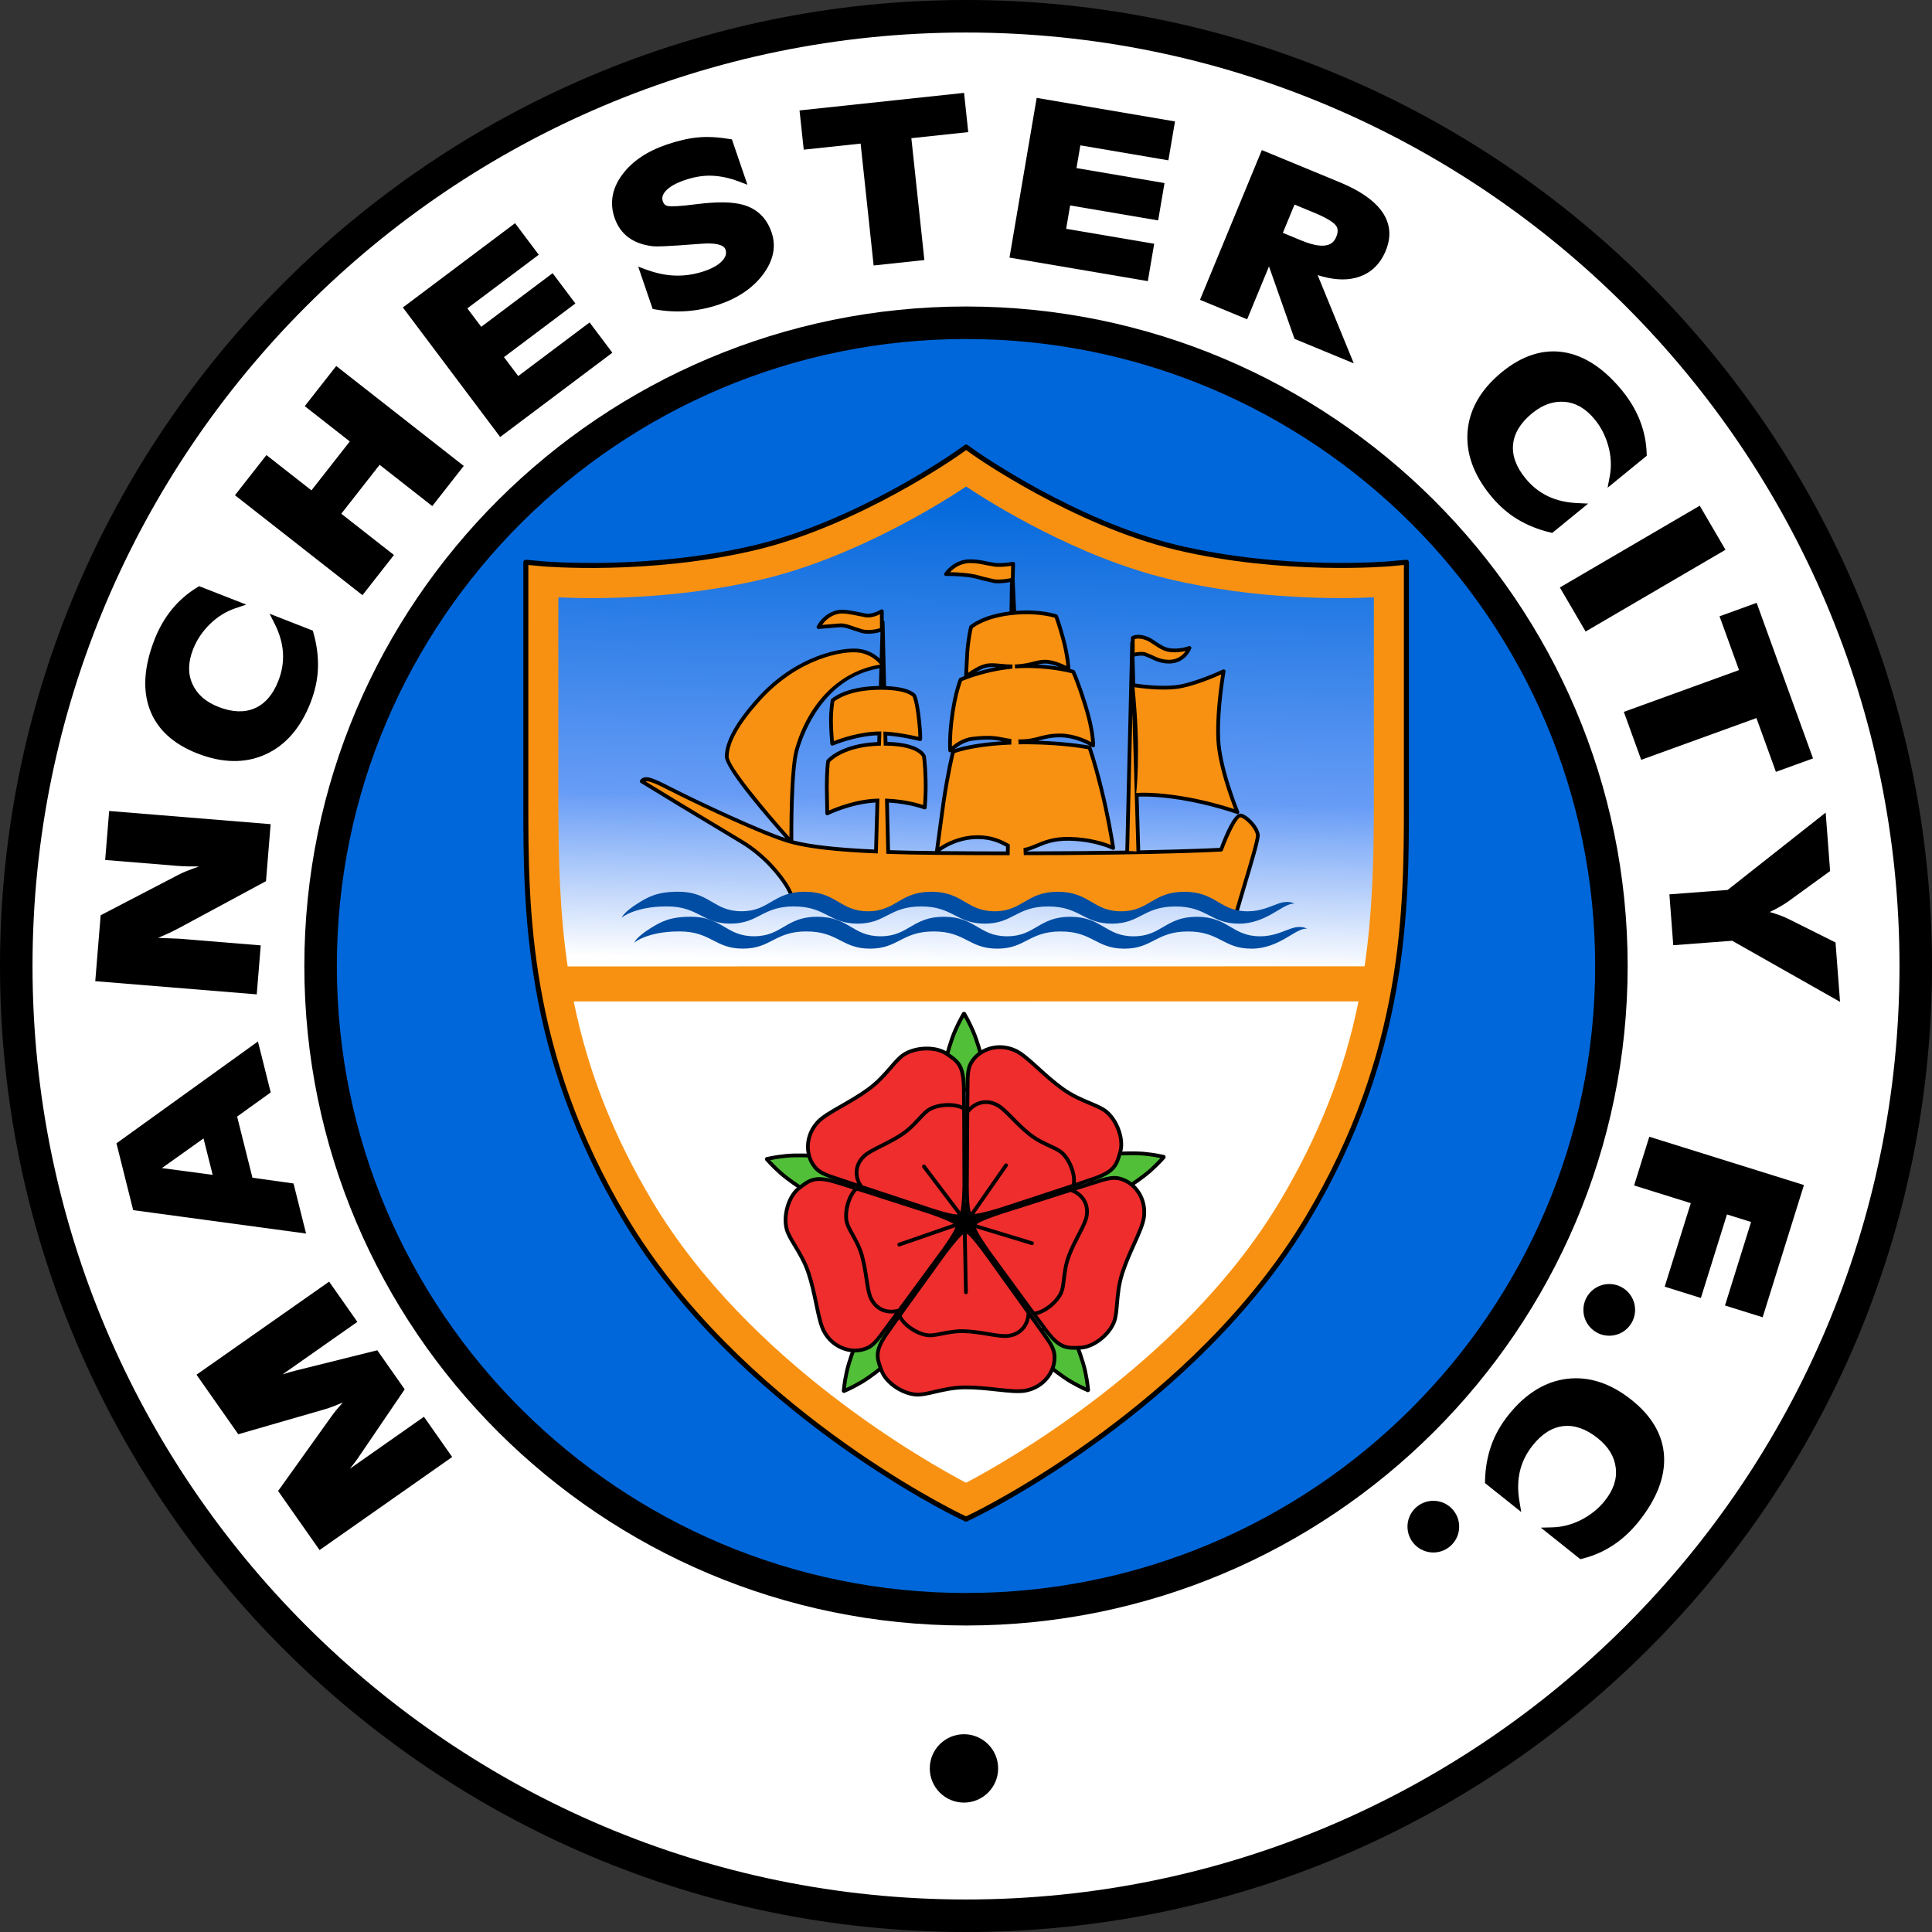 <?xml version="1.0" encoding="UTF-8"?>
<svg xmlns="http://www.w3.org/2000/svg" xmlns:xlink="http://www.w3.org/1999/xlink" width="800px" height="800px" viewBox="0 0 800 800" version="1.1">
<rect x="0" y="0" width="800" height="800" fill="#333333" stroke="none"/>
<defs>
<linearGradient id="linear0" gradientUnits="userSpaceOnUse" x1="273.23" y1="433.273" x2="275.643" y2="562.825" gradientTransform="matrix(1.524,0,0,-1.524,-19.978,1059.114)">
<stop offset="0" style="stop-color:rgb(100%,100%,100%);stop-opacity:1;"/>
<stop offset="0.344" style="stop-color:rgb(40.392%,61.176%,96.471%);stop-opacity:1;"/>
<stop offset="1" style="stop-color:rgb(0%,40.392%,85.49%);stop-opacity:1;"/>
</linearGradient>
</defs>
<g id="surface1">
<path style=" stroke:none;fill-rule:evenodd;fill:rgb(0%,0%,0%);fill-opacity:1;" d="M 0 400 C 0 620.559 179.441 800 400 800 C 620.562 800 800 620.559 800 400 C 800 179.438 620.562 0 400 0 C 179.441 0 0 179.438 0 400 "/>
<path style=" stroke:none;fill-rule:evenodd;fill:rgb(100%,100%,100%);fill-opacity:1;" d="M 13.465 400 C 13.465 186.863 186.863 13.465 400 13.465 C 613.137 13.465 786.539 186.863 786.539 400 C 786.539 613.137 613.137 786.535 400 786.535 C 186.863 786.535 13.465 613.137 13.465 400 Z M 13.465 400 "/>
<path style=" stroke:none;fill-rule:evenodd;fill:rgb(0%,0%,0%);fill-opacity:1;" d="M 126.02 400 C 126.02 550.582 248.926 673.086 400 673.086 C 551.074 673.086 673.98 550.582 673.98 400 C 673.98 249.422 551.074 126.914 400 126.914 C 248.926 126.914 126.02 249.422 126.02 400 "/>
<path style=" stroke:none;fill-rule:evenodd;fill:rgb(0%,40.392%,85.49%);fill-opacity:1;" d="M 139.484 400 C 139.484 256.844 256.352 140.379 400 140.379 C 543.652 140.379 660.52 256.844 660.52 400 C 660.52 543.156 543.652 659.621 400 659.621 C 256.352 659.621 139.484 543.156 139.484 400 Z M 139.484 400 "/>
<path style=" stroke:none;fill-rule:nonzero;fill:rgb(0%,0%,0%);fill-opacity:1;" d="M 134.844 531.711 L 81.367 569.234 L 98.672 593.891 L 134.66 583.5 C 136.777 582.867 139.258 581.906 141.98 580.711 C 140.031 582.898 138.355 584.914 137.164 586.609 L 115.156 617.383 L 132.324 641.848 L 187.238 603.312 L 175.547 586.652 C 175.547 586.652 147.746 606.16 144.875 608.176 C 146.004 606.707 147.23 605.227 148.211 603.777 L 167.574 575.293 L 156.227 559.117 L 122.648 567.477 C 121.008 567.875 119.07 568.449 117 569.098 C 119.469 567.363 147.973 547.359 147.973 547.359 L 136.285 530.699 Z M 134.844 531.711 "/>
<path style=" stroke:none;fill-rule:nonzero;fill:rgb(0%,0%,0%);fill-opacity:1;" d="M 104.703 432.766 L 48.219 473.426 L 55.148 501.098 L 126.738 510.785 L 121.543 490.051 C 121.543 490.051 106.566 487.957 104.531 487.672 C 104.023 485.648 98.695 464.387 98.188 462.348 C 99.867 461.141 112.098 452.348 112.098 452.348 L 106.809 431.25 L 104.703 432.766 M 84.277 471.398 C 85.102 474.688 87.227 483.172 88.055 486.473 C 84.551 486.008 72.629 484.426 67.031 483.684 C 71.629 480.406 81.41 473.441 84.277 471.398 Z M 84.277 471.398 "/>
<path style=" stroke:none;fill-rule:nonzero;fill:rgb(0%,0%,0%);fill-opacity:1;" d="M 45.062 337.566 L 43.547 356.098 L 73.609 358.551 C 76.219 358.766 79.285 358.797 82.449 358.781 C 78.492 360.137 75.586 361.305 73.676 362.34 L 41.68 378.992 L 39.449 406.285 L 106.312 411.746 L 107.969 391.461 L 74.051 388.691 C 74.035 388.691 65.656 388.363 65.434 388.355 C 68.766 386.965 71.672 385.613 74.035 384.332 L 110.141 364.867 L 112.07 341.27 L 45.207 335.812 Z M 45.062 337.566 "/>
<path style=" stroke:none;fill-rule:nonzero;fill:rgb(0%,0%,0%);fill-opacity:1;" d="M 81.73 243.18 C 73.664 248.051 67.695 255.332 63.988 264.816 C 59.66 275.883 58.988 285.605 61.992 293.719 C 65.023 301.906 71.66 308.051 81.723 311.984 C 92.047 316.023 101.508 316.176 109.84 312.43 C 118.164 308.695 124.461 301.484 128.562 291 C 130.492 286.066 131.539 281.152 131.668 276.402 C 131.797 271.676 131.156 266.816 129.762 261.965 L 129.523 261.129 L 111.629 254.129 L 113.707 258.242 C 117.809 266.367 118.316 274.117 115.254 281.938 C 113.035 287.617 109.746 291.434 105.484 293.285 C 101.219 295.137 96.164 294.949 90.473 292.723 C 85.168 290.645 81.645 287.551 79.695 283.25 C 77.754 278.969 77.844 274.242 79.973 268.805 C 81.469 264.977 83.801 261.492 86.906 258.445 C 89.996 255.41 93.523 253.211 97.387 251.898 L 101.961 250.352 L 82.473 242.73 Z M 81.73 243.18 "/>
<path style=" stroke:none;fill-rule:nonzero;fill:rgb(0%,0%,0%);fill-opacity:1;" d="M 138.141 152.934 L 126.191 168.18 C 126.191 168.18 142.465 180.93 144.84 182.793 C 143.043 185.082 130.762 200.758 128.965 203.047 C 126.59 201.188 110.32 188.438 110.32 188.438 L 97.289 205.066 L 150.094 246.445 L 163.125 229.816 C 163.125 229.816 143.75 214.633 141.316 212.727 C 143.113 210.434 155.395 194.762 157.191 192.473 C 159.625 194.375 178.996 209.559 178.996 209.559 L 192.031 192.93 L 139.227 151.551 Z M 138.141 152.934 "/>
<path style=" stroke:none;fill-rule:nonzero;fill:rgb(0%,0%,0%);fill-opacity:1;" d="M 211.863 93.477 L 166.816 127.32 L 207.113 180.953 L 253.566 146.055 L 244.141 133.508 C 244.141 133.508 217.137 153.797 214.582 155.719 C 213.23 153.918 210.039 149.672 208.688 147.875 C 211.242 145.953 238.25 125.664 238.25 125.664 L 228.824 113.121 C 228.824 113.121 201.82 133.41 199.266 135.328 C 197.926 133.547 194.863 129.473 193.523 127.691 C 196.078 125.773 223.086 105.48 223.086 105.48 L 213.27 92.418 Z M 211.863 93.477 "/>
<path style=" stroke:none;fill-rule:nonzero;fill:rgb(0%,0%,0%);fill-opacity:1;" d="M 289.016 56.898 C 285.129 57.258 280.77 58.254 276.059 59.863 C 267.863 62.664 261.66 66.871 257.625 72.367 C 253.441 78.059 252.383 84.051 254.473 90.18 C 256.832 97.086 262.199 101.055 270.422 101.977 C 271.668 102.105 275.066 102.137 290.277 100.941 C 296.125 100.465 299.723 101.309 300.406 103.309 C 300.738 104.285 300.98 105.816 299.219 107.824 C 297.68 109.586 295.156 111.07 291.723 112.246 C 287.574 113.66 283.355 114.281 279.176 114.094 C 275.562 113.953 271.719 113.141 267.73 111.684 L 264.266 110.414 L 270.246 127.926 L 271.262 128.109 C 280.16 129.727 289.074 129.043 297.758 126.082 C 305.715 123.363 311.848 119.164 315.988 113.602 C 320.281 107.836 321.461 101.984 319.488 96.207 C 317.453 90.25 313.449 86.402 307.586 84.77 C 303.188 83.562 296.996 83.48 288.672 84.512 C 280.996 85.512 277.988 85.523 276.812 85.359 C 275.59 85.188 274.891 84.582 274.469 83.348 C 274.152 82.418 273.934 80.961 275.688 79.035 C 277.25 77.32 279.867 75.828 283.469 74.602 C 287.52 73.215 291.391 72.598 294.961 72.766 C 298.551 72.938 302.258 73.742 305.984 75.16 L 309.492 76.496 L 303.078 57.723 L 302.043 57.551 C 297.289 56.762 292.906 56.535 289.016 56.898 Z M 289.016 56.898 "/>
<path style=" stroke:none;fill-rule:nonzero;fill:rgb(0%,0%,0%);fill-opacity:1;" d="M 397.441 38.645 L 331.07 45.73 L 332.809 61.977 C 332.809 61.977 353.363 59.781 356.363 59.461 C 356.711 62.727 361.75 109.926 361.75 109.926 L 382.762 107.68 C 382.762 107.68 377.723 60.484 377.371 57.219 C 380.375 56.898 400.93 54.703 400.93 54.703 L 399.195 38.457 Z M 397.441 38.645 "/>
<path style=" stroke:none;fill-rule:nonzero;fill:rgb(0%,0%,0%);fill-opacity:1;" d="M 428.969 42.27 L 418.008 106.668 L 475.289 116.414 L 477.922 100.945 C 477.922 100.945 444.621 95.281 441.473 94.742 C 441.848 92.523 442.738 87.289 443.117 85.07 C 446.266 85.609 479.566 91.273 479.566 91.273 L 482.199 75.805 C 482.199 75.805 448.898 70.137 445.75 69.602 C 446.121 67.406 446.98 62.379 447.352 60.184 C 450.5 60.719 483.801 66.387 483.801 66.387 L 486.543 50.281 L 429.262 40.531 Z M 428.969 42.27 "/>
<path style=" stroke:none;fill-rule:nonzero;fill:rgb(0%,0%,0%);fill-opacity:1;" d="M 521.828 63.773 L 496.887 124.148 L 516.414 132.215 C 516.414 132.215 523.059 116.133 525.461 110.316 C 527.781 116.906 536.031 140.32 536.031 140.32 L 560.574 150.457 C 560.574 150.457 547.965 119.68 545.602 113.914 C 551.43 115.766 556.762 116.242 561.383 115.035 C 567.18 113.52 571.359 109.75 573.805 103.828 C 576.359 97.641 575.648 91.926 571.684 86.84 C 568.363 82.562 562.68 78.742 554.801 75.488 L 522.5 62.145 L 521.828 63.773 M 536.035 84.715 C 538.293 85.648 544.121 88.055 544.121 88.055 C 550.008 90.484 552.246 92.234 553.086 93.277 C 553.504 93.793 553.957 94.562 553.891 95.805 C 553.855 96.434 553.688 97.184 553.316 98.082 C 552.672 99.648 551.711 100.676 550.379 101.23 C 547.891 102.262 544.043 101.719 538.945 99.613 C 538.945 99.613 533.426 97.332 531.203 96.414 C 532.141 94.145 535.102 86.984 536.035 84.715 Z M 536.035 84.715 "/>
<path style=" stroke:none;fill-rule:nonzero;fill:rgb(0%,0%,0%);fill-opacity:1;" d="M 621.922 154.059 C 613.332 161.07 608.555 169.238 607.723 178.336 C 606.891 187.414 610.078 196.445 617.199 205.164 C 620.547 209.27 624.312 212.594 628.387 215.043 C 632.445 217.477 636.992 219.305 641.898 220.473 L 642.746 220.672 L 657.629 208.523 L 653.027 208.312 C 643.938 207.898 636.938 204.535 631.629 198.027 C 627.77 193.305 626.059 188.566 626.543 183.941 C 627.027 179.312 629.672 175.008 634.406 171.141 C 638.816 167.543 643.25 165.992 647.945 166.402 C 652.629 166.816 656.703 169.219 660.398 173.742 C 662.996 176.926 664.887 180.668 666.016 184.867 C 667.141 189.051 667.324 193.207 666.566 197.215 L 665.672 201.961 L 681.879 188.727 L 681.855 187.859 C 681.57 178.441 678.16 169.668 671.723 161.777 C 664.207 152.57 656.066 147.211 647.523 145.844 C 638.906 144.461 630.293 147.227 621.922 154.059 Z M 621.922 154.059 "/>
<path style=" stroke:none;fill-rule:nonzero;fill:rgb(0%,0%,0%);fill-opacity:1;" d="M 702.305 210.293 L 645.906 243.258 L 656.57 261.5 L 714.488 227.648 L 703.824 209.402 Z M 702.305 210.293 "/>
<path style=" stroke:none;fill-rule:nonzero;fill:rgb(0%,0%,0%);fill-opacity:1;" d="M 725.727 250.227 L 712.023 255.195 C 712.023 255.195 719.07 274.633 720.098 277.469 C 717.012 278.586 672.391 294.766 672.391 294.766 L 679.59 314.629 C 679.59 314.629 724.215 298.453 727.301 297.332 C 728.328 300.172 735.371 319.605 735.371 319.605 L 750.734 314.039 L 727.387 249.629 Z M 725.727 250.227 "/>
<path style=" stroke:none;fill-rule:nonzero;fill:rgb(0%,0%,0%);fill-opacity:1;" d="M 753.379 338.527 C 753.379 338.527 716.211 367.848 715.383 368.5 C 714.363 368.578 691.262 370.332 691.262 370.332 L 692.859 391.398 C 692.859 391.398 716.246 389.625 717.266 389.547 C 718.18 390.066 761.918 414.844 761.918 414.844 L 760.055 390.262 L 740.785 380.633 C 738.367 379.406 735.648 378.457 732.801 377.637 C 735.395 376.41 737.93 375.035 740.32 373.375 L 757.809 360.684 L 755.973 336.477 Z M 753.379 338.527 "/>
<path style=" stroke:none;fill-rule:nonzero;fill:rgb(0%,0%,0%);fill-opacity:1;" d="M 682.414 472.383 L 676.641 490.871 C 676.641 490.871 697.223 497.297 700.121 498.203 C 699.168 501.246 689.316 532.785 689.316 532.785 L 704.297 537.465 C 704.297 537.465 714.148 505.926 715.098 502.879 C 717.297 503.566 722.883 505.312 725.082 505.996 C 724.129 509.043 714.281 540.582 714.281 540.582 L 729.879 545.453 L 746.977 490.699 L 682.941 470.703 Z M 682.414 472.383 "/>
<path style=" stroke:none;fill-rule:nonzero;fill:rgb(0%,0%,0%);fill-opacity:1;" d="M 648.898 570.934 C 639.844 572.039 631.691 577.059 624.668 585.855 C 621.363 589.996 618.906 594.379 617.375 598.879 C 615.848 603.355 615.023 608.184 614.918 613.23 L 614.895 614.102 L 629.914 626.09 L 629.148 621.547 C 627.637 612.566 629.449 605.016 634.688 598.453 C 638.492 593.691 642.766 591.02 647.383 590.516 C 652.012 590.012 656.777 591.688 661.555 595.5 C 666.008 599.055 668.457 603.059 669.043 607.738 C 669.625 612.406 668.141 616.891 664.496 621.457 C 661.934 624.664 658.672 627.305 654.805 629.297 C 650.953 631.273 646.934 632.336 642.852 632.441 L 638.027 632.566 L 654.379 645.617 L 655.223 645.41 C 664.371 643.145 672.227 637.961 678.582 630.004 C 685.996 620.715 689.52 611.625 689.055 602.988 C 688.582 594.27 684.066 586.434 675.621 579.695 C 666.957 572.777 657.965 569.832 648.898 570.934 Z M 648.898 570.934 "/>
<path style=" stroke:none;fill-rule:nonzero;fill:rgb(0%,0%,0%);fill-opacity:1;" d="M 604.215 632.148 C 604.215 638.059 599.422 642.852 593.512 642.852 C 587.602 642.852 582.809 638.059 582.809 632.148 C 582.809 626.238 587.602 621.449 593.512 621.449 C 599.422 621.449 604.215 626.238 604.215 632.148 Z M 604.215 632.148 "/>
<path style=" stroke:none;fill-rule:nonzero;fill:rgb(0%,0%,0%);fill-opacity:1;" d="M 413.309 732.266 C 413.309 740.078 406.969 746.418 399.152 746.418 C 391.336 746.418 385 740.078 385 732.266 C 385 724.445 391.336 718.109 399.152 718.109 C 406.969 718.109 413.309 724.445 413.309 732.266 Z M 413.309 732.266 "/>
<path style=" stroke:none;fill-rule:nonzero;fill:rgb(0%,0%,0%);fill-opacity:1;" d="M 677.055 542.391 C 677.055 548.305 672.266 553.094 666.355 553.094 C 660.441 553.094 655.652 548.305 655.652 542.391 C 655.652 536.48 660.441 531.688 666.355 531.688 C 672.266 531.688 677.055 536.48 677.055 542.391 Z M 677.055 542.391 "/>
<path style=" stroke:none;fill-rule:nonzero;fill:rgb(100%,100%,100%);fill-opacity:1;" d="M 400.016 622.133 C 400.016 622.133 310.258 578.641 264 501.312 C 225.48 436.922 223.953 381.867 223.953 332.152 C 223.953 282.441 223.953 239.633 223.953 239.633 C 223.953 239.633 268.141 243.777 314.402 232.73 C 358.582 222.18 400.047 192.719 400.047 192.719 C 400.047 192.719 441.516 222.168 485.695 232.719 C 531.957 243.766 576.145 239.625 576.145 239.625 C 576.145 239.625 576.145 282.43 576.145 332.141 C 576.145 381.855 574.617 436.91 536.098 501.301 C 489.84 578.629 400.016 622.133 400.016 622.133 Z M 400.016 622.133 "/>
<path style=" stroke:none;fill-rule:evenodd;fill:rgb(80.784%,89.804%,89.02%);fill-opacity:1;" d="M 570.898 409.137 C 570.898 409.137 577.113 374.961 577.113 324.215 C 577.113 273.465 576.145 239.625 576.145 239.625 C 576.145 239.625 536.723 244.469 500.477 235.148 C 464.227 225.824 400.047 192.719 400.047 192.719 C 400.047 192.719 340.984 228.934 308.879 236.184 C 276.773 243.434 223.953 239.633 223.953 239.633 C 223.953 239.633 220.848 315.93 223.953 350.105 C 227.059 384.281 227.059 406.031 227.059 406.031 Z M 570.898 409.137 "/>
<path style=" stroke:none;fill-rule:evenodd;fill:rgb(0%,0%,0%);fill-opacity:1;" d="M 399.449 184.254 L 395.852 186.805 C 395.449 187.094 354.848 215.617 312.719 225.68 C 268.465 236.246 225.059 232.457 224.625 232.414 L 217.84 231.785 C 217.547 231.758 217.262 231.852 217.043 232.051 C 216.828 232.246 216.707 232.523 216.707 232.816 L 216.703 332.152 C 216.703 376.137 216.703 436.371 257.777 505.031 C 304.625 583.348 393.109 626.844 396.855 628.656 L 399.562 629.969 C 399.848 630.109 400.184 630.109 400.465 629.969 L 403.176 628.66 C 406.922 626.844 495.484 583.312 542.32 505.023 C 583.395 436.359 583.395 376.125 583.395 332.141 L 583.395 232.805 C 583.395 232.512 583.27 232.234 583.055 232.039 C 582.84 231.844 582.551 231.746 582.262 231.773 L 575.469 232.406 C 575.039 232.445 531.629 236.234 487.379 225.668 C 445.227 215.602 404.648 187.094 404.242 186.805 L 400.648 184.254 C 400.289 184 399.809 184 399.449 184.254 "/>
<path style=" stroke:none;fill-rule:evenodd;fill:rgb(97.255%,56.863%,6.667%);fill-opacity:1;" d="M 313.199 227.695 C 355.715 217.539 396.641 188.785 397.051 188.496 C 397.051 188.496 399.215 186.961 400.051 186.371 C 400.883 186.961 403.047 188.496 403.047 188.496 C 403.453 188.785 444.359 217.523 486.898 227.684 C 531.473 238.328 575.223 234.508 575.66 234.469 C 575.66 234.469 579.75 234.086 581.32 233.941 C 581.32 236.16 581.32 332.141 581.32 332.141 C 581.32 375.883 581.32 435.789 540.543 503.957 C 494.02 581.727 405.996 624.988 402.273 626.793 C 402.273 626.793 400.641 627.582 400.016 627.887 C 399.387 627.582 397.758 626.793 397.758 626.793 C 394.035 624.988 306.09 581.758 259.555 503.969 C 218.773 435.801 218.773 375.895 218.773 332.152 C 218.773 332.152 218.777 236.172 218.777 233.953 C 220.348 234.098 224.434 234.48 224.434 234.48 C 224.871 234.52 268.621 238.34 313.199 227.695 Z M 313.199 227.695 "/>
<path style=" stroke:none;fill-rule:evenodd;fill:rgb(100%,100%,100%);fill-opacity:1;" d="M 562.527 414.66 C 556.715 443.41 546.043 470.551 529.879 497.578 C 490.008 564.227 415.637 605.777 400.016 613.98 C 384.406 605.777 310.09 564.238 270.219 497.59 C 254.055 470.562 243.383 443.422 237.57 414.676 C 240.117 414.676 559.98 414.66 562.527 414.66 Z M 562.527 414.66 "/>
<path style=" stroke:none;fill-rule:evenodd;fill:url(#linear0);" d="M 316.086 239.781 C 353.828 230.77 389.258 208.629 400.051 201.477 C 410.844 208.629 446.277 230.762 484.012 239.77 C 520.102 248.391 554.668 248 568.895 247.344 C 568.895 249.457 568.895 332.141 568.895 332.141 C 568.895 357.262 568.219 378.484 565.051 400.133 C 563.23 400.133 236.871 400.168 235.051 400.168 C 231.883 378.516 231.203 357.285 231.203 332.152 C 231.203 332.152 231.203 249.469 231.203 247.355 C 245.43 248.012 279.992 248.402 316.086 239.781 Z M 316.086 239.781 "/>
<path style=" stroke:none;fill-rule:evenodd;fill:rgb(0%,0%,0%);fill-opacity:1;" d="M 401.742 231.605 C 394.84 231.605 391.23 237.078 391.082 237.312 C 390.922 237.559 390.914 237.867 391.055 238.117 C 391.199 238.371 391.473 238.52 391.762 238.508 C 391.805 238.508 395.91 238.348 401.129 239.023 C 403.406 239.316 405.203 239.844 406.941 240.355 L 411.672 241.441 C 414.262 241.711 416.738 241.328 418.211 241.023 L 418.027 253.215 C 406.492 254.633 401.758 258.902 401.559 259.086 C 401.453 259.188 401.371 259.312 401.336 259.457 C 401.293 259.625 400.277 263.57 399.762 269.949 L 399.25 279.977 C 398.246 280.363 397.48 280.684 397.457 280.695 C 397.277 280.773 397.133 280.918 397.055 281.102 C 396.977 281.289 395.105 285.781 393.727 294.75 C 392.207 304.629 392.664 310.562 392.684 310.809 C 392.707 311.113 392.91 311.375 393.195 311.477 C 393.406 311.555 393.637 311.531 393.824 311.43 C 393.582 312.375 391.848 319.246 389.93 332.035 L 387.164 352.414 C 380.391 352.352 374.207 352.227 368.535 352.039 L 368.062 332.324 C 376.648 332.82 382.578 335.094 382.645 335.117 C 382.871 335.207 383.125 335.184 383.332 335.059 C 383.539 334.93 383.68 334.715 383.699 334.473 C 383.707 334.422 384.219 329.168 384.051 322.809 C 383.875 316.273 383.367 313.164 383.348 313.035 C 383.254 312.703 381.461 307.543 367.461 307.211 L 367.398 304.574 C 373.75 305.055 380.758 306.82 380.836 306.84 C 381.047 306.895 381.27 306.855 381.449 306.738 C 381.633 306.621 381.758 306.434 381.793 306.223 C 381.82 306.066 382.039 304.508 381.285 297.715 C 380.426 290.016 379.41 287.973 379.297 287.762 C 379.051 287.363 376.91 284.461 366.906 284.102 L 366.273 257.566 C 366.266 257.309 366.125 257.094 365.926 256.957 L 365.926 253.098 C 365.926 252.812 365.773 252.555 365.527 252.418 C 365.281 252.277 364.98 252.285 364.742 252.434 C 364.707 252.457 361.32 254.516 358.543 254.055 L 356.012 253.555 C 352.98 252.922 349.207 252.133 346.688 252.684 C 340.859 253.957 338.32 259.098 338.215 259.316 C 338.094 259.566 338.105 259.863 338.262 260.098 C 338.422 260.324 338.68 260.453 338.957 260.43 L 347.641 259.734 C 349.238 259.535 351.336 260.293 353.367 261.023 L 356.863 262.137 C 359.895 262.828 363.133 262.094 364.598 261.676 L 364.273 272.707 C 362.586 271.125 359.926 269.312 356.121 268.727 C 349.141 267.652 329.535 271.238 313.477 289.172 C 304.637 299.047 300.156 307.152 300.16 313.262 C 300.16 318.629 319.469 340.645 325.168 347.039 C 313.855 343.293 290.695 332.375 281.262 327.66 L 278.043 326.035 C 270.684 322.297 266.988 320.418 265.094 323.07 C 265 323.203 264.949 323.359 264.949 323.52 C 264.949 323.57 264.953 323.625 264.965 323.676 C 265.008 323.887 265.137 324.07 265.32 324.184 L 281.035 333.77 L 306.41 349.043 C 316.621 355.094 322.668 363.441 324.793 366.746 C 325.992 368.605 326.906 370.516 327.516 372.422 C 328.094 374.227 334.465 374.836 339.875 375.027 C 340.871 376.383 345.082 380.965 356.203 380.57 C 358.906 380.473 363.609 378.855 369.059 376.984 C 375.691 374.707 383.211 372.121 387.559 372.285 C 391.852 372.445 394.289 374.316 396.875 376.293 C 400.012 378.699 403.254 381.184 409.754 380.566 C 414.273 380.137 419.031 378.492 423.633 376.898 C 429.105 375.008 434.273 373.219 439.008 373.32 C 443.652 373.418 446.562 375.184 449.379 376.891 C 452.094 378.539 454.898 380.242 459.051 380.227 C 466.871 380.199 471.355 378.559 475.691 376.977 C 480.668 375.156 485.367 373.438 494.879 374.352 C 498.59 374.711 500.02 376.367 501.398 377.973 C 503.172 380.035 504.848 381.988 510.422 379.828 C 512.262 379.117 512.535 378.859 512.883 377.535 L 512.961 377.234 L 515.895 367.281 C 519.539 355.176 521.906 347.117 521.609 345.477 C 520.875 341.441 515.836 336.898 513.594 336.898 C 510.707 336.898 506.812 346.469 505.105 351.082 C 502.852 351.203 492.199 351.723 472.129 352.113 L 471.473 329.867 C 474.148 329.75 479.883 329.77 488.785 331.191 C 501.578 333.238 512.016 336.984 512.121 337.023 C 512.41 337.129 512.734 337.051 512.945 336.832 C 513.16 336.609 513.219 336.281 513.102 335.996 C 513.027 335.816 505.715 318.023 505.223 305.883 C 504.711 293.344 507.426 278.242 507.453 278.09 C 507.504 277.805 507.395 277.512 507.164 277.336 C 506.934 277.16 506.621 277.125 506.359 277.25 C 506.238 277.305 494.301 282.902 486.754 283.738 C 480.336 284.453 472.488 283.398 470.082 283.039 L 469.746 271.844 C 469.746 271.844 469.75 271.844 469.75 271.844 C 470.617 271.641 472.5 271.281 473.879 271.629 L 476.375 272.664 C 478.293 273.598 480.684 274.758 484.078 274.758 C 490.93 274.758 493.242 268.613 493.266 268.551 C 493.367 268.266 493.293 267.945 493.078 267.73 C 492.863 267.52 492.543 267.453 492.258 267.559 C 492.219 267.574 488.195 269.074 484.211 268.383 C 482.129 268.02 480.402 266.855 478.73 265.727 C 477.391 264.82 476.004 263.883 474.473 263.402 C 470.676 262.203 468.824 263.367 468.621 263.504 C 468.41 263.645 468.285 263.887 468.285 264.145 L 468.285 265.559 C 468.133 265.695 468.031 265.887 468.023 266.109 L 465.973 352.215 C 454.973 352.398 441.496 352.523 425.414 352.551 L 425.41 352.41 C 426.867 352.051 428.227 351.477 429.633 350.883 C 432.805 349.539 436.402 348.02 442.637 348.117 C 453.355 348.285 460.527 351.797 460.598 351.832 C 460.859 351.961 461.168 351.934 461.402 351.766 C 461.637 351.594 461.758 351.312 461.715 351.023 C 461.699 350.906 459.98 339.227 456.695 326.094 C 453.609 313.754 451.902 309.43 451.828 309.25 C 451.785 309.141 451.715 309.055 451.633 308.977 C 451.855 309.109 452.23 309.324 452.238 309.328 C 452.473 309.48 452.773 309.496 453.023 309.363 C 453.27 309.234 453.43 308.98 453.441 308.699 C 453.445 308.461 453.574 302.746 450.121 291.699 C 446.98 281.648 445.148 277.93 445.07 277.777 C 444.973 277.582 444.801 277.438 444.59 277.375 C 444.57 277.371 443.914 277.207 443.254 277.047 C 443.254 277.043 443.254 277.043 443.254 277.039 C 443.242 276.805 442.883 271.184 440.98 264.281 C 439.09 257.406 438.059 254.961 438.012 254.863 C 437.93 254.66 437.762 254.504 437.555 254.434 C 437.27 254.332 430.891 252.172 420.742 252.945 L 420.129 239.848 L 420.301 233.438 C 420.305 233.203 420.203 232.98 420.027 232.832 C 419.852 232.676 419.617 232.613 419.387 232.652 C 419.352 232.66 415.469 233.324 412.488 233.16 L 409.004 232.566 C 406.953 232.113 404.625 231.605 401.742 231.605 Z M 432.812 274.758 C 434.605 274.758 436.742 275.422 438.523 276.121 C 436.086 275.727 433.02 275.363 429.559 275.184 C 430.59 274.949 431.613 274.758 432.812 274.758 Z M 411.027 276.195 C 411.504 276.203 411.992 276.23 412.504 276.273 C 409.273 276.879 406.445 277.633 404.086 278.348 C 405.422 277.555 406.934 276.789 408.309 276.461 C 409.211 276.246 410.098 276.184 411.027 276.195 Z M 364.156 276.746 L 363.941 284.07 C 363.645 284.074 363.367 284.07 363.059 284.078 C 349.621 284.426 344.453 289.27 344.242 289.477 C 344.125 289.586 344.051 289.73 344.02 289.887 C 343.992 290.039 343.312 293.637 343.312 298.148 C 343.312 302.621 343.832 308.008 343.836 308.059 C 343.859 308.305 344 308.527 344.211 308.652 C 344.426 308.781 344.688 308.797 344.914 308.699 C 345.012 308.66 354.148 304.777 363.348 304.477 L 363.262 307.273 C 347.922 307.965 342.504 314.465 342.277 314.75 C 342.191 314.859 342.133 314.988 342.113 315.125 C 342.094 315.277 341.586 318.883 341.586 325.762 L 341.762 336.836 C 341.766 337.105 341.906 337.344 342.133 337.48 C 342.363 337.621 342.645 337.625 342.883 337.508 C 342.98 337.457 352.332 332.855 362.531 332.301 L 361.961 351.773 C 346.59 351.078 335.605 349.852 328.473 348.008 C 328.453 345.777 328.289 318.91 330.684 310.617 C 332.73 303.527 341.113 280.586 364.156 276.746 Z M 438.852 305.309 C 444.602 305.309 449.598 307.828 451.387 308.84 C 451.344 308.82 451.309 308.785 451.258 308.777 C 451.152 308.758 442.387 307.105 429.82 306.727 C 430.141 306.645 430.469 306.562 430.785 306.48 C 433.09 305.879 435.266 305.309 438.852 305.309 Z M 408.957 306.262 C 411.605 306.27 413.328 306.594 415.074 306.941 C 403.418 307.684 397.234 309.52 395.191 310.242 C 396.695 309.008 399.492 307.066 402.695 306.684 C 405.297 306.375 407.305 306.258 408.957 306.262 Z M 404.852 347.426 C 410.398 347.426 413.82 349.109 416.57 350.586 L 416.539 352.566 C 408.125 352.555 399.09 352.516 389.355 352.434 C 391.324 351.02 397.035 347.426 404.852 347.426 Z M 404.852 347.426 "/>
<path style=" stroke:none;fill-rule:evenodd;fill:rgb(97.255%,56.863%,6.667%);fill-opacity:1;" d="M 468.887 295.184 C 469.645 320.664 470.555 351.457 470.59 352.559 C 469.68 352.508 468.352 352.434 467.527 352.391 C 467.547 351.41 468.281 320.625 468.887 295.184 Z M 468.887 295.184 "/>
<path style=" stroke:none;fill-rule:evenodd;fill:rgb(97.255%,56.863%,6.667%);fill-opacity:1;" d="M 419.492 259.395 C 420.957 290.688 423.906 353.516 423.969 354.879 C 422.762 354.793 419.105 354.543 418.066 354.469 C 418.082 353.32 419.02 290.676 419.492 259.395 Z M 419.492 259.395 "/>
<path style=" stroke:none;fill-rule:evenodd;fill:rgb(97.255%,56.863%,6.667%);fill-opacity:1;" d="M 365.418 286.801 C 366.094 315.086 367.004 353.066 367.031 354.16 C 366.098 354.16 364.383 354.16 363.445 354.16 C 363.477 353.062 364.59 315.082 365.418 286.801 Z M 365.418 286.801 "/>
<path style=" stroke:none;fill-rule:evenodd;fill:rgb(97.255%,56.863%,6.667%);fill-opacity:1;" d="M 420.406 308.246 C 436.152 307.793 448.348 309.832 450.535 310.223 C 450.992 311.48 452.613 316.172 455.188 326.469 C 457.82 337.008 459.426 346.488 459.961 349.859 C 457.383 348.809 451.176 346.699 442.664 346.562 C 436.102 346.461 432.18 348.121 429.027 349.453 C 426.781 350.402 424.84 351.227 422.457 351.227 C 421.031 351.227 419.625 350.465 417.844 349.5 C 415.012 347.969 411.141 345.871 404.852 345.871 C 397.301 345.871 391.547 349.059 388.949 350.812 C 389.355 347.828 391.465 332.266 391.465 332.266 C 393.242 320.41 394.906 313.473 395.32 311.844 C 396.914 311.254 404.668 308.695 420.406 308.246 Z M 420.406 308.246 "/>
<path style=" stroke:none;fill-rule:evenodd;fill:rgb(97.255%,56.863%,6.667%);fill-opacity:1;" d="M 422.656 276.656 C 433.445 276.246 442.137 278.34 443.828 278.781 C 444.297 279.812 446.012 283.758 448.641 292.164 C 451.102 300.035 451.684 305.074 451.828 307.293 C 449.57 306.07 444.547 303.758 438.852 303.758 C 435.062 303.758 432.688 304.379 430.391 304.98 C 428.047 305.594 425.832 306.172 422.109 306.172 C 419.223 306.172 417.457 305.82 415.586 305.453 C 412.688 304.879 409.688 304.285 402.512 305.141 C 398.879 305.574 395.816 307.699 394.18 309.059 C 394.172 308.754 394.16 308.551 394.16 308.16 C 394.16 305.535 394.34 300.973 395.262 294.984 C 396.496 286.953 398.102 282.699 398.383 281.988 C 399.84 281.371 410.242 277.129 422.656 276.656 Z M 422.656 276.656 "/>
<path style=" stroke:none;fill-rule:evenodd;fill:rgb(97.255%,56.863%,6.667%);fill-opacity:1;" d="M 418.402 254.73 C 428.789 253.492 435.656 255.469 436.715 255.805 C 437 256.535 437.938 259.062 439.484 264.691 C 440.805 269.488 441.359 273.688 441.578 275.758 C 439.645 274.82 435.875 273.203 432.812 273.203 C 430.914 273.203 429.5 273.562 427.859 273.98 C 426.113 274.426 424.137 274.926 421.031 275.105 C 418.27 275.262 416.098 275.055 414.18 274.867 C 411.941 274.648 410.008 274.461 407.949 274.953 C 405.355 275.57 402.508 277.43 400.875 278.598 C 400.992 276.332 401.309 270.074 401.309 270.074 C 401.773 264.34 402.637 260.688 402.785 260.086 C 403.594 259.426 408.289 255.938 418.402 254.73 Z M 418.402 254.73 "/>
<path style=" stroke:none;fill-rule:evenodd;fill:rgb(97.255%,56.863%,6.667%);fill-opacity:1;" d="M 401.742 233.16 C 404.457 233.16 406.695 233.648 408.668 234.082 L 412.402 234.711 C 414.707 234.84 417.355 234.52 418.719 234.324 C 418.688 235.547 418.609 238.539 418.59 239.367 C 417.438 239.633 414.609 240.188 411.836 239.895 L 407.379 238.867 C 405.664 238.363 403.727 237.789 401.324 237.48 C 397.941 237.043 395.105 236.953 393.398 236.941 C 394.789 235.461 397.602 233.16 401.742 233.16 Z M 401.742 233.16 "/>
<path style=" stroke:none;fill-rule:evenodd;fill:rgb(97.255%,56.863%,6.667%);fill-opacity:1;" d="M 486.926 285.281 C 493.352 284.57 502.379 280.738 505.684 279.262 C 505.102 282.844 503.602 292.961 503.602 302.629 C 503.602 303.746 503.625 304.855 503.668 305.945 C 504.094 316.445 509.262 330.457 511.043 335.02 C 507.656 333.902 499.102 331.27 489.031 329.656 C 478.746 328.012 472.684 328.195 470.477 328.355 C 470.723 326.324 471.219 320.953 471.219 310.746 C 471.219 299.527 470.109 287.895 469.766 284.57 C 472.5 284.977 480.441 286.004 486.926 285.281 Z M 486.926 285.281 "/>
<path style=" stroke:none;fill-rule:evenodd;fill:rgb(97.255%,56.863%,6.667%);fill-opacity:1;" d="M 474.004 264.883 C 475.324 265.301 476.555 266.133 477.859 267.012 C 479.668 268.23 481.539 269.496 483.945 269.914 C 486.652 270.383 489.277 269.965 490.965 269.555 C 489.93 271.086 487.836 273.203 484.078 273.203 C 481.039 273.203 478.922 272.172 477.055 271.266 L 474.254 270.121 C 472.754 269.746 470.941 270.008 469.836 270.234 C 469.836 268.902 469.836 265.395 469.836 264.652 C 470.383 264.449 471.684 264.152 474.004 264.883 Z M 474.004 264.883 "/>
<path style=" stroke:none;fill-rule:evenodd;fill:rgb(97.255%,56.863%,6.667%);fill-opacity:1;" d="M 347.02 254.199 C 349.211 253.719 352.809 254.469 355.691 255.074 L 358.289 255.59 C 360.586 255.969 362.984 255.039 364.371 254.367 C 364.371 255.973 364.371 259.32 364.371 260.121 C 363.168 260.477 360.008 261.262 357.207 260.621 L 353.891 259.562 C 351.691 258.77 349.414 257.949 347.449 258.191 C 347.449 258.191 342.527 258.586 340.434 258.754 C 341.477 257.289 343.559 254.957 347.02 254.199 Z M 347.02 254.199 "/>
<path style=" stroke:none;fill-rule:evenodd;fill:rgb(97.255%,56.863%,6.667%);fill-opacity:1;" d="M 364.648 308.762 C 379.859 308.438 381.824 313.352 381.848 313.41 C 381.848 313.473 382.332 316.594 382.496 322.852 C 382.52 323.73 382.531 324.59 382.531 325.414 C 382.531 329.004 382.344 331.902 382.234 333.332 C 379.84 332.527 372.988 330.543 363.93 330.684 C 354.711 330.828 346.195 334.301 343.297 335.605 C 343.266 333.727 343.141 325.766 343.141 325.766 C 343.141 319.574 343.551 316.156 343.625 315.574 C 344.305 314.824 349.988 309.074 364.648 308.762 Z M 364.648 308.762 "/>
<path style=" stroke:none;fill-rule:evenodd;fill:rgb(97.255%,56.863%,6.667%);fill-opacity:1;" d="M 363.098 285.633 C 375.531 285.309 377.938 288.527 377.965 288.562 C 377.965 288.574 378.93 290.605 379.738 297.887 C 380.195 301.996 380.289 304.094 380.289 305.109 C 377.773 304.516 370.391 302.895 364.461 302.895 C 356.184 302.895 348.004 305.812 345.293 306.875 C 345.145 305.117 344.867 301.395 344.867 298.148 C 344.867 294.234 345.383 291.098 345.5 290.441 C 346.363 289.727 351.473 285.934 363.098 285.633 Z M 363.098 285.633 "/>
<path style=" stroke:none;fill-rule:evenodd;fill:rgb(97.255%,56.863%,6.667%);fill-opacity:1;" d="M 301.715 313.336 C 301.715 313.332 301.715 313.328 301.715 313.324 C 301.715 307.535 306.062 299.781 314.637 290.207 C 330.27 272.746 349.176 269.23 355.883 270.262 C 360.473 270.969 363.289 273.734 364.488 275.195 C 347.984 277.734 334.832 290.664 329.191 310.188 C 327.113 317.379 326.902 337.668 326.902 345.566 C 326.902 346.02 326.902 346.301 326.906 346.664 C 316.293 334.773 301.715 317.137 301.715 313.336 Z M 301.715 313.336 "/>
<path style=" stroke:none;fill-rule:evenodd;fill:rgb(97.255%,56.863%,6.667%);fill-opacity:1;" d="M 277.34 327.418 L 280.57 329.047 C 290.594 334.059 316.102 346.07 326.613 349.121 C 337.137 352.176 356.727 353.723 388.273 353.984 C 470.203 354.668 505.355 352.625 505.699 352.605 C 506.008 352.586 506.277 352.387 506.383 352.098 C 509.043 344.824 512.414 338.449 513.594 338.449 C 514.883 338.449 519.441 342.246 520.078 345.754 C 520.324 347.168 516.766 359.004 514.406 366.832 L 511.461 376.824 L 511.379 377.145 C 511.191 377.863 511.191 377.863 509.859 378.379 C 505.309 380.141 504.223 378.879 502.574 376.961 C 501.141 375.297 499.359 373.223 495.027 372.805 C 485.164 371.859 480.305 373.633 475.156 375.516 C 470.945 377.055 466.59 378.645 459.047 378.672 C 455.332 378.684 452.832 377.168 450.184 375.562 C 447.195 373.75 444.105 371.875 439.043 371.766 C 434.027 371.66 428.484 373.578 423.125 375.434 C 418.609 376.992 413.941 378.609 409.609 379.02 C 403.715 379.578 400.852 377.387 397.82 375.062 C 395.156 373.023 392.402 370.914 387.617 370.73 C 382.98 370.559 375.316 373.191 368.555 375.516 C 363.445 377.27 358.621 378.93 356.145 379.016 C 344.402 379.438 340.996 373.934 340.961 373.879 C 340.828 373.648 340.582 373.504 340.316 373.492 C 335.352 373.332 329.605 372.645 328.961 371.879 C 328.344 369.91 327.371 367.879 326.102 365.906 C 323.918 362.508 317.699 353.93 307.203 347.707 L 281.848 332.445 C 281.848 332.445 269.289 324.785 267.293 323.566 C 268.965 323.23 272.281 324.852 277.34 327.418 Z M 277.34 327.418 "/>
<path style=" stroke:none;fill-rule:evenodd;fill:rgb(0.392%,30.196%,63.922%);fill-opacity:1;" d="M 262.617 390.344 C 262.617 390.266 268.117 385.68 281.258 385.68 L 281.332 385.68 C 294.469 385.68 295.91 392.805 307.605 392.805 L 307.641 392.805 C 319.336 392.805 320.781 385.68 333.918 385.68 L 333.98 385.691 C 347.121 385.691 348.562 392.816 360.258 392.816 L 360.293 392.816 C 371.988 392.816 373.434 385.691 386.57 385.691 L 386.645 385.691 C 399.781 385.691 401.227 392.816 412.918 392.816 L 412.957 392.816 C 424.648 392.816 426.094 385.691 439.23 385.691 L 439.277 385.703 C 452.414 385.703 453.855 392.824 465.551 392.824 L 465.586 392.824 C 477.281 392.824 478.727 385.703 491.863 385.703 L 491.938 385.703 C 505.074 385.703 506.52 392.824 518.211 392.824 L 518.246 392.824 C 529.941 392.824 536.723 383.941 541.211 384.582 C 541.211 384.582 538.969 382.902 534.309 384.582 C 530.883 385.816 527.094 387.703 521.832 387.703 L 521.793 387.703 C 510.156 387.703 508.719 379.625 495.648 379.625 L 495.574 379.625 C 482.5 379.625 481.062 387.703 469.43 387.703 L 469.391 387.703 C 457.754 387.703 456.32 379.625 443.246 379.625 L 443.199 379.613 C 430.129 379.613 428.691 387.691 417.055 387.691 L 417.016 387.691 C 405.383 387.691 403.941 379.613 390.871 379.613 L 390.797 379.613 C 377.727 379.613 376.289 387.691 364.652 387.691 L 364.617 387.691 C 352.98 387.691 351.543 379.613 338.469 379.613 L 338.406 379.602 C 325.332 379.602 323.898 387.68 312.262 387.68 L 312.223 387.68 C 300.586 387.68 299.148 379.602 286.078 379.602 L 286.004 379.602 C 277.426 379.602 273.727 381.633 269.262 384.422 C 263.266 388.176 262.617 390.344 262.617 390.344 Z M 262.617 390.344 "/>
<path style=" stroke:none;fill-rule:evenodd;fill:rgb(0.392%,30.196%,63.922%);fill-opacity:1;" d="M 257.441 379.988 C 257.441 379.906 262.941 375.324 276.078 375.324 L 276.152 375.324 C 289.289 375.324 290.734 382.449 302.426 382.449 L 302.465 382.449 C 314.16 382.449 315.602 375.324 328.738 375.324 L 328.805 375.336 C 341.941 375.336 343.387 382.457 355.078 382.457 L 355.117 382.457 C 366.812 382.457 368.254 375.336 381.391 375.336 L 381.469 375.336 C 394.602 375.336 396.047 382.457 407.742 382.457 L 407.777 382.457 C 419.469 382.457 420.914 375.336 434.055 375.336 L 434.098 375.348 C 447.234 375.348 448.68 382.469 460.375 382.469 L 460.41 382.469 C 472.102 382.469 473.547 375.348 486.688 375.348 L 486.758 375.348 C 499.895 375.348 501.34 382.469 513.035 382.469 L 513.07 382.469 C 524.766 382.469 531.547 373.586 536.031 374.227 C 536.031 374.227 533.789 372.543 529.129 374.227 C 525.707 375.461 521.918 377.348 516.652 377.348 L 516.617 377.348 C 504.98 377.348 503.543 369.27 490.473 369.27 L 490.395 369.27 C 477.324 369.27 475.887 377.348 464.25 377.348 L 464.215 377.348 C 452.578 377.348 451.141 369.27 438.066 369.27 L 438.023 369.258 C 424.949 369.258 423.512 377.336 411.879 377.336 L 411.84 377.336 C 400.207 377.336 398.766 369.258 385.695 369.258 L 385.621 369.258 C 372.547 369.258 371.113 377.336 359.477 377.336 L 359.438 377.336 C 347.805 377.336 346.367 369.258 333.293 369.258 L 333.227 369.246 C 320.156 369.246 318.719 377.324 307.082 377.324 L 307.043 377.324 C 295.41 377.324 293.973 369.246 280.898 369.246 L 280.824 369.246 C 272.25 369.246 268.551 371.273 264.086 374.066 C 258.09 377.82 257.441 379.988 257.441 379.988 Z M 257.441 379.988 "/>
<path style=" stroke:none;fill-rule:nonzero;fill:rgb(0%,0%,0%);fill-opacity:1;" d="M 325.383 477.863 C 320.879 478.305 317.527 479.094 317.387 479.125 C 317.121 479.191 316.891 479.445 316.809 479.703 C 316.723 479.961 316.758 480.305 316.938 480.512 C 317.027 480.621 319.281 483.23 322.66 486.234 C 326.047 489.246 331.109 492.492 331.32 492.629 C 331.395 492.676 331.477 492.711 331.562 492.73 C 334.883 493.508 345.824 495.801 347.305 492.641 L 349.062 487.258 C 349.746 483.738 339.543 479.16 336.402 477.84 C 336.32 477.805 336.234 477.785 336.145 477.777 C 335.895 477.766 329.891 477.418 325.383 477.863 "/>
<path style=" stroke:none;fill-rule:nonzero;fill:rgb(0%,0%,0%);fill-opacity:1;" d="M 433.914 547.895 L 429.328 551.223 C 426.707 553.668 432.27 563.367 434.035 566.281 C 434.082 566.355 434.141 566.422 434.207 566.48 C 434.402 566.641 439.059 570.449 442.965 572.742 C 446.867 575.027 450.043 576.363 450.176 576.418 C 450.426 576.523 450.766 576.449 450.984 576.293 C 451.203 576.133 451.375 575.832 451.352 575.562 C 451.344 575.418 451.055 571.984 450.086 567.566 C 449.117 563.141 446.934 557.539 446.84 557.301 C 446.805 557.219 446.762 557.145 446.703 557.078 C 444.477 554.496 436.969 546.211 433.914 547.895 "/>
<path style=" stroke:none;fill-rule:nonzero;fill:rgb(0%,0%,0%);fill-opacity:1;" d="M 463.285 476.906 C 463.199 476.914 463.113 476.934 463.031 476.969 C 459.887 478.289 449.688 482.867 450.348 486.293 L 452.09 491.68 C 453.609 494.93 464.551 492.637 467.867 491.859 C 467.957 491.84 468.035 491.805 468.113 491.758 C 468.324 491.621 473.387 488.375 476.77 485.363 C 480.152 482.359 482.402 479.75 482.496 479.641 C 482.676 479.438 482.711 479.09 482.625 478.832 C 482.543 478.574 482.309 478.32 482.047 478.258 C 481.906 478.223 478.555 477.434 474.055 476.992 C 469.543 476.547 463.539 476.895 463.285 476.906 "/>
<path style=" stroke:none;fill-rule:nonzero;fill:rgb(0%,0%,0%);fill-opacity:1;" d="M 398.449 419.348 C 398.371 419.473 396.586 422.418 394.773 426.559 C 392.957 430.711 391.434 436.527 391.367 436.773 C 391.348 436.859 391.34 436.945 391.348 437.035 C 391.633 440.43 392.832 451.547 396.297 451.98 L 401.961 451.988 C 405.52 451.547 406.719 440.43 407.004 437.035 C 407.012 436.945 407.004 436.859 406.98 436.773 C 406.918 436.527 405.391 430.711 403.574 426.559 C 401.766 422.418 399.98 419.473 399.906 419.348 C 399.762 419.117 399.449 418.977 399.176 418.977 C 398.906 418.977 398.59 419.117 398.449 419.348 "/>
<path style=" stroke:none;fill-rule:nonzero;fill:rgb(0%,0%,0%);fill-opacity:1;" d="M 353.234 557.398 C 353.176 557.465 353.129 557.539 353.098 557.621 C 353.008 557.859 350.82 563.461 349.852 567.887 C 348.883 572.305 348.594 575.734 348.582 575.879 C 348.562 576.148 348.734 576.449 348.953 576.609 C 349.172 576.77 349.512 576.84 349.762 576.734 C 349.895 576.68 353.07 575.348 356.973 573.059 C 360.879 570.77 365.535 566.961 365.73 566.797 C 365.797 566.742 365.855 566.676 365.902 566.602 C 367.668 563.684 373.23 553.984 370.684 551.602 L 366.105 548.266 C 362.969 546.531 355.461 554.816 353.234 557.398 "/>
<path style=" stroke:none;fill-rule:nonzero;fill:rgb(32.157%,74.902%,21.961%);fill-opacity:1;" d="M 325.531 479.41 C 329.703 478.996 335.316 479.289 335.918 479.324 C 341.656 481.75 347.57 485.25 347.57 486.77 C 347.57 486.805 347.566 486.84 347.559 486.871 L 345.863 492.074 C 345.27 493.328 338.25 492.684 332.043 491.242 C 331.441 490.859 326.789 487.824 323.691 485.074 C 321.504 483.129 319.848 481.395 318.926 480.391 C 320.262 480.125 322.621 479.695 325.531 479.41 Z M 325.531 479.41 "/>
<path style=" stroke:none;fill-rule:nonzero;fill:rgb(32.157%,74.902%,21.961%);fill-opacity:1;" d="M 430.078 553.219 C 430.078 552.844 430.156 552.566 430.316 552.418 L 434.746 549.203 C 435.965 548.539 441.266 553.18 445.441 557.996 C 445.695 558.652 447.68 563.852 448.57 567.898 C 449.199 570.758 449.516 573.133 449.676 574.488 C 448.434 573.918 446.277 572.883 443.75 571.398 C 440.184 569.309 435.863 565.824 435.305 565.367 C 432.508 560.727 430.078 555.355 430.078 553.219 Z M 430.078 553.219 "/>
<path style=" stroke:none;fill-rule:nonzero;fill:rgb(32.157%,74.902%,21.961%);fill-opacity:1;" d="M 473.902 478.535 C 476.816 478.824 479.172 479.254 480.508 479.523 C 479.582 480.523 477.93 482.258 475.738 484.203 C 472.645 486.953 467.988 489.988 467.391 490.375 C 461.18 491.816 454.164 492.457 453.531 491.113 L 451.848 485.906 C 451.844 485.879 451.84 485.852 451.84 485.82 C 451.84 484.395 457.762 480.887 463.516 478.453 C 464.117 478.418 469.727 478.125 473.898 478.535 Z M 473.902 478.535 "/>
<path style=" stroke:none;fill-rule:nonzero;fill:rgb(32.157%,74.902%,21.961%);fill-opacity:1;" d="M 396.195 427.184 C 397.371 424.5 398.508 422.395 399.176 421.203 C 399.844 422.395 400.98 424.5 402.152 427.184 C 403.812 430.98 405.262 436.352 405.445 437.031 C 404.895 443.383 403.336 450.254 401.863 450.441 L 396.395 450.434 C 395.012 450.254 393.457 443.383 392.906 437.031 C 393.09 436.352 394.535 430.98 396.195 427.184 Z M 396.195 427.184 "/>
<path style=" stroke:none;fill-rule:nonzero;fill:rgb(32.157%,74.902%,21.961%);fill-opacity:1;" d="M 365.273 549.574 L 369.695 552.797 C 369.84 552.93 369.906 553.18 369.906 553.52 C 369.906 555.57 367.457 561.004 364.637 565.688 C 364.074 566.145 359.758 569.629 356.188 571.719 C 353.66 573.199 351.504 574.238 350.266 574.805 C 350.422 573.453 350.742 571.078 351.367 568.219 C 352.254 564.18 354.23 559 354.492 558.32 C 358.668 553.504 363.973 548.859 365.273 549.574 Z M 365.273 549.574 "/>
<path style=" stroke:none;fill-rule:nonzero;fill:rgb(93.725%,17.647%,17.647%);fill-opacity:1;" d="M 399.324 491.125 C 399.5 482.324 399.242 466.742 399.113 451.168 C 399.027 441.227 396.961 439.648 391.73 436.203 C 387.332 433.301 379.039 433.523 374.125 436.797 C 370.242 439.387 366.738 445.848 359.625 451.039 C 351.469 456.992 342.148 460.746 338.523 464.762 C 333.609 470.199 333.605 477.188 336.379 481.766 C 338.836 485.828 341.504 486.371 350.047 489.227 C 363.555 493.746 378.316 498.742 385.863 501.137 C 400.535 505.797 397.301 502.562 397.301 502.562 C 397.301 502.562 399.031 506.309 399.324 491.125 Z M 399.324 491.125 "/>
<path style=" stroke:none;fill-rule:nonzero;fill:rgb(93.725%,17.647%,17.647%);fill-opacity:1;" d="M 385.242 501.938 C 376.926 499.055 362.027 494.484 347.176 489.793 C 337.695 486.801 335.555 488.281 330.66 492.188 C 326.543 495.477 324.191 503.434 325.785 509.117 C 327.047 513.609 332.109 518.941 334.852 527.305 C 337.992 536.902 338.684 546.93 341.379 551.617 C 345.035 557.969 351.68 560.137 356.891 558.914 C 361.512 557.828 362.852 555.461 368.211 548.219 C 376.684 536.77 385.992 524.273 390.605 517.836 C 399.57 505.32 395.492 507.398 395.492 507.398 C 395.492 507.398 399.594 506.91 385.242 501.938 Z M 385.242 501.938 "/>
<path style=" stroke:none;fill-rule:nonzero;fill:rgb(93.725%,17.647%,17.647%);fill-opacity:1;" d="M 391.191 518.715 C 385.879 525.734 376.926 538.492 367.879 551.168 C 362.102 559.258 362.848 561.754 365.055 567.613 C 366.91 572.547 373.746 577.242 379.645 577.48 C 384.309 577.668 390.941 574.5 399.746 574.48 C 409.848 574.457 419.594 576.898 424.883 575.781 C 432.055 574.27 436.168 568.621 436.617 563.285 C 437.016 558.555 435.176 556.551 429.945 549.215 C 421.676 537.621 412.668 524.906 407.969 518.527 C 398.84 506.133 399.555 510.656 399.555 510.656 C 399.555 510.656 400.355 506.605 391.191 518.715 Z M 391.191 518.715 "/>
<path style=" stroke:none;fill-rule:nonzero;fill:rgb(93.725%,17.647%,17.647%);fill-opacity:1;" d="M 409.039 518.078 C 414.074 525.301 423.441 537.754 432.703 550.277 C 438.613 558.27 441.215 558.332 447.465 558.047 C 452.734 557.805 459.312 552.754 461.359 547.215 C 462.98 542.84 462.02 535.551 464.719 527.172 C 467.82 517.559 473.152 509.043 473.727 503.668 C 474.504 496.379 470.402 490.723 465.469 488.648 C 461.09 486.805 458.613 487.938 450.023 490.645 C 436.438 494.93 421.562 499.566 414.047 502.062 C 399.438 506.914 403.957 507.633 403.957 507.633 C 403.957 507.633 400.355 505.617 409.039 518.078 Z M 409.039 518.078 "/>
<path style=" stroke:none;fill-rule:nonzero;fill:rgb(93.725%,17.647%,17.647%);fill-opacity:1;" d="M 414.047 500.953 C 422.473 498.395 437.211 493.336 451.98 488.398 C 461.414 485.25 462.273 482.793 463.934 476.758 C 465.332 471.676 462.562 463.855 457.93 460.195 C 454.266 457.301 447.039 455.965 439.906 450.809 C 431.723 444.891 425.27 437.184 420.332 434.977 C 413.641 431.988 406.996 434.141 403.496 438.191 C 400.391 441.785 400.703 444.492 400.625 453.496 C 400.5 467.742 400.312 483.32 400.363 491.242 C 400.465 506.637 402.543 502.555 402.543 502.555 C 402.543 502.555 399.516 505.363 414.047 500.953 Z M 414.047 500.953 "/>
<path style=" stroke:none;fill-rule:nonzero;fill:rgb(0%,0%,0%);fill-opacity:1;" d="M 384.34 458.785 C 382.922 459.637 381.578 461.082 380.027 462.758 C 378.098 464.836 375.914 467.191 372.922 469.16 C 370.094 471.02 367.16 472.492 364.566 473.793 C 361.375 475.395 358.617 476.773 357 478.414 C 352.68 482.789 353.582 488.105 355.664 491.332 C 355.895 491.691 356.375 491.793 356.738 491.562 C 357.098 491.328 357.199 490.848 356.965 490.488 C 355.113 487.613 354.438 483.219 358.109 479.504 C 359.543 478.051 362.195 476.719 365.266 475.18 C 367.895 473.863 370.875 472.371 373.777 470.457 C 376.926 468.383 379.277 465.852 381.164 463.812 C 382.637 462.227 383.91 460.855 385.141 460.117 C 388.77 457.945 395.598 457.715 398.668 459.664 C 399.027 459.895 399.512 459.789 399.738 459.426 C 399.969 459.066 399.863 458.586 399.5 458.355 C 395.898 456.066 388.531 456.277 384.34 458.785 Z M 384.34 458.785 "/>
<path style=" stroke:none;fill-rule:nonzero;fill:rgb(0%,0%,0%);fill-opacity:1;" d="M 373.695 436.152 C 371.891 437.355 370.211 439.297 368.266 441.547 C 365.828 444.371 363.062 447.566 359.168 450.41 C 355.539 453.059 351.625 455.301 348.172 457.277 C 343.801 459.777 340.027 461.938 337.949 464.238 C 332.566 470.203 333.016 477.715 335.715 482.168 C 338.09 486.094 340.656 486.941 347.527 489.211 L 349.801 489.965 L 359.367 493.172 L 385.629 501.879 C 396.238 505.25 397.688 504.605 398.215 503.738 C 398.234 503.707 398.227 503.676 398.242 503.645 C 398.977 503.348 399.891 501.914 400.102 491.141 L 400.004 463.348 L 399.887 451.16 C 399.805 440.992 397.594 439.137 392.16 435.555 C 387.453 432.453 378.824 432.73 373.695 436.152 M 386.098 500.398 L 359.863 491.699 L 350.293 488.492 L 348.016 487.734 C 341.359 485.539 339.121 484.797 337.043 481.363 C 334.633 477.387 334.25 470.652 339.102 465.281 C 341.016 463.16 344.688 461.059 348.941 458.625 C 352.43 456.629 356.387 454.363 360.086 451.664 C 364.121 448.715 367.07 445.305 369.441 442.562 C 371.312 440.398 372.926 438.531 374.559 437.445 C 379.148 434.383 387.129 434.102 391.305 436.852 C 396.219 440.09 398.254 441.43 398.336 451.172 L 398.453 463.363 L 398.547 491.113 C 398.402 498.625 397.906 501.098 397.617 501.918 C 397.371 501.797 397.09 501.762 396.855 501.926 C 396.641 502.074 396.523 502.316 396.523 502.562 C 396.523 502.664 396.547 502.77 396.59 502.867 C 395.82 502.934 393.496 502.75 386.098 500.398 M 397.965 502.27 C 397.996 502.277 398.043 502.293 398.043 502.293 C 398.121 502.418 398.16 502.555 398.16 502.688 C 398.102 502.539 398.059 502.391 397.969 502.27 "/>
<path style=" stroke:none;fill-rule:nonzero;fill:rgb(0%,0%,0%);fill-opacity:1;" d="M 382.113 482.395 C 381.773 482.656 381.703 483.141 381.961 483.48 L 396.98 503.332 C 397.238 503.676 397.727 503.742 398.07 503.484 C 398.41 503.227 398.477 502.738 398.219 502.398 L 383.203 482.547 C 382.941 482.203 382.457 482.137 382.113 482.395 Z M 382.113 482.395 "/>
<path style=" stroke:none;fill-rule:nonzero;fill:rgb(0%,0%,0%);fill-opacity:1;" d="M 349.855 506.195 C 350.227 507.809 351.188 509.531 352.297 511.523 C 353.68 514 355.242 516.805 356.195 520.262 C 357.09 523.527 357.582 526.77 358.016 529.637 C 358.555 533.168 359.016 536.219 360.074 538.262 C 362.898 543.723 368.234 544.512 371.945 543.527 C 372.359 543.418 372.605 542.992 372.496 542.574 C 372.387 542.16 371.961 541.914 371.547 542.023 C 368.242 542.902 363.852 542.188 361.453 537.547 C 360.512 535.73 360.066 532.801 359.555 529.402 C 359.113 526.496 358.613 523.203 357.691 519.848 C 356.691 516.215 355.008 513.195 353.656 510.77 C 352.602 508.879 351.691 507.246 351.371 505.848 C 350.422 501.723 352.316 495.16 355.117 492.844 C 355.449 492.57 355.496 492.078 355.223 491.75 C 354.949 491.418 354.461 491.371 354.129 491.645 C 350.84 494.363 348.766 501.438 349.855 506.195 Z M 349.855 506.195 "/>
<path style=" stroke:none;fill-rule:nonzero;fill:rgb(0%,0%,0%);fill-opacity:1;" d="M 325.039 509.328 C 325.625 511.414 326.953 513.613 328.496 516.156 C 330.422 519.348 332.609 522.965 334.113 527.547 C 335.508 531.816 336.43 536.234 337.242 540.129 C 338.27 545.059 339.16 549.312 340.707 552.004 C 344.711 558.965 351.996 560.859 357.066 559.668 C 361.531 558.621 363.133 556.441 367.414 550.609 L 368.836 548.68 L 374.84 540.574 L 391.238 518.289 C 397.719 509.238 397.555 507.66 396.895 506.891 C 396.871 506.863 396.84 506.863 396.816 506.836 C 396.758 506.047 395.676 504.734 385.5 501.203 L 359.035 492.707 L 347.41 489.055 C 337.711 485.992 335.262 487.52 330.176 491.582 C 325.773 495.098 323.371 503.391 325.039 509.328 M 389.973 517.383 L 373.594 539.648 L 367.586 547.758 L 366.164 549.691 C 362.016 555.34 360.621 557.242 356.711 558.156 C 352.184 559.219 345.664 557.504 342.055 551.227 C 340.629 548.754 339.766 544.609 338.766 539.812 C 337.941 535.875 337.012 531.414 335.59 527.066 C 334.031 522.312 331.695 518.453 329.824 515.352 C 328.344 512.906 327.066 510.789 326.535 508.906 C 325.043 503.594 327.242 495.914 331.145 492.793 C 335.742 489.121 337.648 487.602 346.938 490.535 L 358.57 494.188 C 358.57 494.188 384.988 502.672 384.988 502.672 C 392.09 505.133 394.289 506.371 394.98 506.895 C 394.789 507.094 394.664 507.352 394.75 507.625 C 394.824 507.875 395.02 508.062 395.254 508.137 C 395.352 508.168 395.457 508.18 395.566 508.168 C 395.391 508.922 394.496 511.07 389.973 517.383 M 395.422 506.672 C 395.438 506.648 395.469 506.609 395.469 506.609 C 395.613 506.57 395.75 506.578 395.879 506.617 C 395.719 506.633 395.566 506.621 395.422 506.672 "/>
<path style=" stroke:none;fill-rule:nonzero;fill:rgb(0%,0%,0%);fill-opacity:1;" d="M 395.621 506.473 L 372.098 514.621 C 371.695 514.762 371.48 515.203 371.621 515.609 C 371.762 516.012 372.203 516.23 372.609 516.086 L 396.129 507.941 C 396.535 507.801 396.75 507.355 396.609 506.953 C 396.469 506.547 396.023 506.332 395.621 506.473 Z M 395.621 506.473 "/>
<path style=" stroke:none;fill-rule:nonzero;fill:rgb(0%,0%,0%);fill-opacity:1;" d="M 384.309 553.684 C 385.957 553.832 387.891 553.449 390.129 553.008 C 392.91 552.461 396.062 551.84 399.645 552.004 C 403.023 552.16 406.266 552.695 409.121 553.168 C 412.648 553.75 415.691 554.254 417.957 553.879 C 424.027 552.879 426.426 548.047 426.637 544.215 C 426.66 543.785 426.332 543.418 425.902 543.395 C 425.473 543.371 425.109 543.699 425.086 544.129 C 424.898 547.543 422.859 551.496 417.707 552.344 C 415.691 552.676 412.766 552.195 409.375 551.637 C 406.473 551.156 403.184 550.613 399.715 550.453 C 395.949 550.281 392.555 550.949 389.828 551.484 C 387.707 551.902 385.871 552.266 384.441 552.137 C 380.23 551.766 374.57 547.938 373.234 544.555 C 373.074 544.156 372.625 543.961 372.227 544.117 C 371.828 544.273 371.633 544.727 371.789 545.125 C 373.359 549.094 379.441 553.254 384.309 553.684 Z M 384.309 553.684 "/>
<path style=" stroke:none;fill-rule:nonzero;fill:rgb(0%,0%,0%);fill-opacity:1;" d="M 379.613 578.258 C 381.781 578.344 384.285 577.758 387.18 577.082 C 390.809 576.234 394.926 575.27 399.75 575.258 C 404.238 575.246 408.727 575.738 412.684 576.168 C 417.688 576.715 422.008 577.184 425.043 576.543 C 432.906 574.887 436.957 568.543 437.391 563.352 C 437.777 558.781 436.195 556.586 431.973 550.711 L 430.574 548.766 L 424.723 540.547 L 408.594 518.066 C 401.992 509.105 400.441 508.773 399.504 509.164 C 399.473 509.18 399.461 509.207 399.43 509.223 C 398.66 509.035 397.074 509.656 390.574 518.246 L 374.312 540.789 L 367.246 550.715 C 361.34 558.992 362.035 561.793 364.324 567.887 C 366.309 573.16 373.457 578.008 379.613 578.258 M 407.344 518.988 L 423.457 541.449 L 429.312 549.668 L 430.711 551.617 C 434.801 557.309 436.18 559.223 435.844 563.223 C 435.453 567.859 431.809 573.531 424.723 575.023 C 421.93 575.613 417.723 575.152 412.852 574.621 C 408.852 574.188 404.324 573.695 399.742 573.703 C 394.742 573.719 390.352 574.742 386.824 575.57 C 384.039 576.219 381.633 576.781 379.68 576.703 C 374.164 576.48 367.539 572.02 365.781 567.34 C 363.707 561.832 362.852 559.551 368.512 551.621 L 375.578 541.688 C 375.578 541.688 391.812 519.184 391.812 519.184 C 396.348 513.191 398.203 511.48 398.918 510.984 C 399.047 511.23 399.25 511.426 399.539 511.43 C 399.801 511.438 400.035 511.309 400.184 511.113 C 400.242 511.027 400.285 510.93 400.309 510.824 C 400.969 511.223 402.738 512.734 407.344 518.988 M 398.84 510.5 C 398.824 510.473 398.797 510.434 398.797 510.434 C 398.801 510.285 398.855 510.156 398.93 510.047 C 398.895 510.203 398.84 510.344 398.84 510.5 "/>
<path style=" stroke:none;fill-rule:nonzero;fill:rgb(0%,0%,0%);fill-opacity:1;" d="M 399.473 509.457 C 399.043 509.465 398.703 509.82 398.711 510.246 L 399.191 535.133 C 399.203 535.562 399.555 535.902 399.984 535.895 C 400.414 535.887 400.754 535.531 400.746 535.102 L 400.266 510.215 C 400.254 509.789 399.898 509.449 399.473 509.457 Z M 399.473 509.457 "/>
<path style=" stroke:none;fill-rule:nonzero;fill:rgb(0%,0%,0%);fill-opacity:1;" d="M 440.172 535.43 C 440.82 533.91 441.055 531.949 441.328 529.684 C 441.664 526.871 442.047 523.68 443.312 520.324 C 444.504 517.16 446.016 514.242 447.348 511.668 C 448.988 508.496 450.41 505.758 450.754 503.484 C 451.676 497.406 447.824 493.629 444.242 492.246 C 443.844 492.09 443.395 492.289 443.238 492.691 C 443.086 493.09 443.281 493.539 443.684 493.695 C 446.871 494.93 450.004 498.09 449.219 503.25 C 448.91 505.273 447.547 507.906 445.969 510.957 C 444.617 513.566 443.082 516.527 441.859 519.781 C 440.531 523.309 440.117 526.742 439.785 529.496 C 439.527 531.648 439.305 533.504 438.742 534.824 C 437.086 538.715 431.695 542.914 428.066 543.141 C 427.637 543.168 427.312 543.535 427.34 543.965 C 427.367 544.395 427.734 544.719 428.164 544.691 C 432.422 544.426 438.258 539.922 440.172 535.43 Z M 440.172 535.43 "/>
<path style=" stroke:none;fill-rule:nonzero;fill:rgb(0%,0%,0%);fill-opacity:1;" d="M 462.09 547.484 C 462.84 545.453 463.059 542.891 463.309 539.93 C 463.625 536.215 463.98 532 465.461 527.41 C 466.836 523.137 468.688 519.023 470.32 515.391 C 472.387 510.801 474.168 506.836 474.496 503.75 C 475.348 495.762 470.57 489.953 465.766 487.93 C 461.539 486.152 458.965 486.977 452.07 489.18 L 449.789 489.906 L 440.164 492.934 L 413.801 501.324 C 403.238 504.836 402.441 506.211 402.523 507.223 C 402.527 507.254 402.551 507.277 402.559 507.309 C 402.141 507.984 402.242 509.68 408.402 518.52 L 424.816 540.949 L 432.078 550.738 C 438.121 558.914 441 559.117 447.5 558.82 C 453.133 558.562 459.949 553.266 462.09 547.484 M 414.293 502.801 L 440.629 494.418 L 450.258 491.387 L 452.543 490.66 C 459.219 488.527 461.469 487.809 465.168 489.363 C 469.457 491.168 473.723 496.387 472.953 503.586 C 472.652 506.426 470.914 510.285 468.906 514.754 C 467.254 518.422 465.387 522.578 463.98 526.934 C 462.445 531.695 462.066 536.188 461.762 539.797 C 461.52 542.648 461.312 545.109 460.633 546.945 C 458.715 552.121 452.426 557.043 447.43 557.27 C 441.551 557.539 439.117 557.648 433.324 549.816 L 426.062 540.023 C 426.062 540.023 409.676 517.633 409.676 517.629 C 405.379 511.465 404.328 509.172 404.078 508.34 C 404.348 508.293 404.598 508.16 404.691 507.887 C 404.777 507.637 404.73 507.375 404.586 507.176 C 404.527 507.094 404.445 507.023 404.352 506.969 C 404.934 506.461 406.922 505.246 414.293 502.801 M 403.59 508.262 C 403.562 508.273 403.516 508.285 403.516 508.285 C 403.375 508.234 403.266 508.145 403.184 508.039 C 403.324 508.121 403.441 508.219 403.59 508.262 "/>
<path style=" stroke:none;fill-rule:nonzero;fill:rgb(0%,0%,0%);fill-opacity:1;" d="M 402.793 507.34 C 402.668 507.75 402.898 508.184 403.312 508.309 L 427.125 515.539 C 427.535 515.664 427.973 515.434 428.098 515.023 C 428.223 514.613 427.988 514.18 427.578 514.055 L 403.762 506.824 C 403.352 506.695 402.918 506.93 402.793 507.34 Z M 402.793 507.34 "/>
<path style=" stroke:none;fill-rule:nonzero;fill:rgb(0%,0%,0%);fill-opacity:1;" d="M 440.172 476.707 C 438.926 475.621 437.137 474.789 435.062 473.832 C 432.492 472.641 429.578 471.289 426.777 469.051 C 424.133 466.938 421.828 464.602 419.793 462.539 C 417.281 459.996 415.117 457.801 413.059 456.77 C 407.562 454.012 402.781 456.512 400.359 459.488 C 400.09 459.82 400.141 460.309 400.473 460.582 C 400.805 460.852 401.293 460.801 401.562 460.469 C 403.723 457.816 407.695 455.816 412.363 458.16 C 414.191 459.074 416.273 461.188 418.688 463.633 C 420.75 465.723 423.094 468.094 425.809 470.266 C 428.754 472.621 431.891 474.074 434.41 475.242 C 436.375 476.152 438.07 476.938 439.152 477.879 C 442.344 480.656 444.668 487.078 443.766 490.602 C 443.656 491.02 443.906 491.441 444.324 491.547 C 444.738 491.656 445.16 491.406 445.27 490.988 C 446.332 486.855 443.855 479.914 440.172 476.707 Z M 440.172 476.707 "/>
<path style=" stroke:none;fill-rule:nonzero;fill:rgb(0%,0%,0%);fill-opacity:1;" d="M 458.41 459.586 C 456.711 458.242 454.34 457.246 451.602 456.09 C 448.164 454.645 444.27 453.004 440.359 450.176 C 436.723 447.547 433.379 444.516 430.43 441.84 C 426.703 438.457 423.484 435.535 420.652 434.27 C 413.316 430.992 406.312 433.742 402.906 437.684 C 399.91 441.156 399.898 443.863 399.863 451.098 L 399.848 453.492 L 399.754 463.578 L 399.586 491.246 C 399.66 502.379 400.719 503.559 401.707 503.793 C 401.742 503.801 401.77 503.785 401.805 503.789 C 402.316 504.395 403.961 504.824 414.27 501.695 L 440.676 493.012 L 452.227 489.137 C 461.871 485.914 462.953 483.238 464.684 476.961 C 466.176 471.527 463.246 463.41 458.41 459.586 M 401.141 491.234 L 401.305 463.594 L 401.398 453.504 L 401.414 451.105 C 401.449 444.098 401.461 441.738 404.082 438.699 C 407.125 435.176 413.406 432.73 420.016 435.688 C 422.625 436.852 425.758 439.695 429.387 442.988 C 432.363 445.691 435.742 448.754 439.449 451.438 C 443.504 454.367 447.656 456.117 450.996 457.523 C 453.633 458.633 455.91 459.594 457.445 460.805 C 461.777 464.227 464.512 471.73 463.188 476.551 C 461.625 482.227 460.977 484.574 451.738 487.66 L 440.18 491.543 L 413.82 500.207 C 406.629 502.391 404.121 502.68 403.254 502.664 C 403.293 502.391 403.242 502.109 403.012 501.938 C 402.801 501.781 402.539 501.742 402.301 501.816 C 402.207 501.852 402.113 501.906 402.031 501.977 C 401.73 501.266 401.191 499 401.141 491.234 M 403.027 503.102 C 403.027 503.133 403.027 503.18 403.027 503.18 C 402.934 503.297 402.816 503.375 402.691 503.418 C 402.812 503.312 402.941 503.23 403.027 503.102 "/>
<path style=" stroke:none;fill-rule:nonzero;fill:rgb(0%,0%,0%);fill-opacity:1;" d="M 415.949 482.074 L 401.711 502.496 C 401.469 502.848 401.555 503.332 401.906 503.574 C 402.258 503.82 402.742 503.734 402.988 503.383 L 417.227 482.965 C 417.469 482.613 417.387 482.129 417.031 481.883 C 416.684 481.637 416.195 481.723 415.949 482.074 Z M 415.949 482.074 "/>
<path style=" stroke:none;fill-rule:nonzero;fill:rgb(0%,0%,0%);fill-opacity:1;" d="M 408.648 503.293 C 408.648 503.293 403.641 505.453 403.383 507.352 C 403.125 509.25 405.367 514.172 405.367 514.172 C 405.367 514.172 400.965 510.027 399.5 510.027 C 398.031 510.027 394.406 513.824 394.406 513.824 C 394.406 513.824 396.566 508.129 396.047 506.918 C 395.527 505.711 390.781 503.035 390.781 503.035 C 390.781 503.035 396.738 504.246 397.945 503.035 C 399.152 501.828 399.758 496.82 399.758 496.82 C 399.758 496.82 400.473 502.992 402.543 503.34 C 404.613 503.684 408.648 503.297 408.648 503.297 Z M 408.648 503.293 "/>
</g>
</svg>
